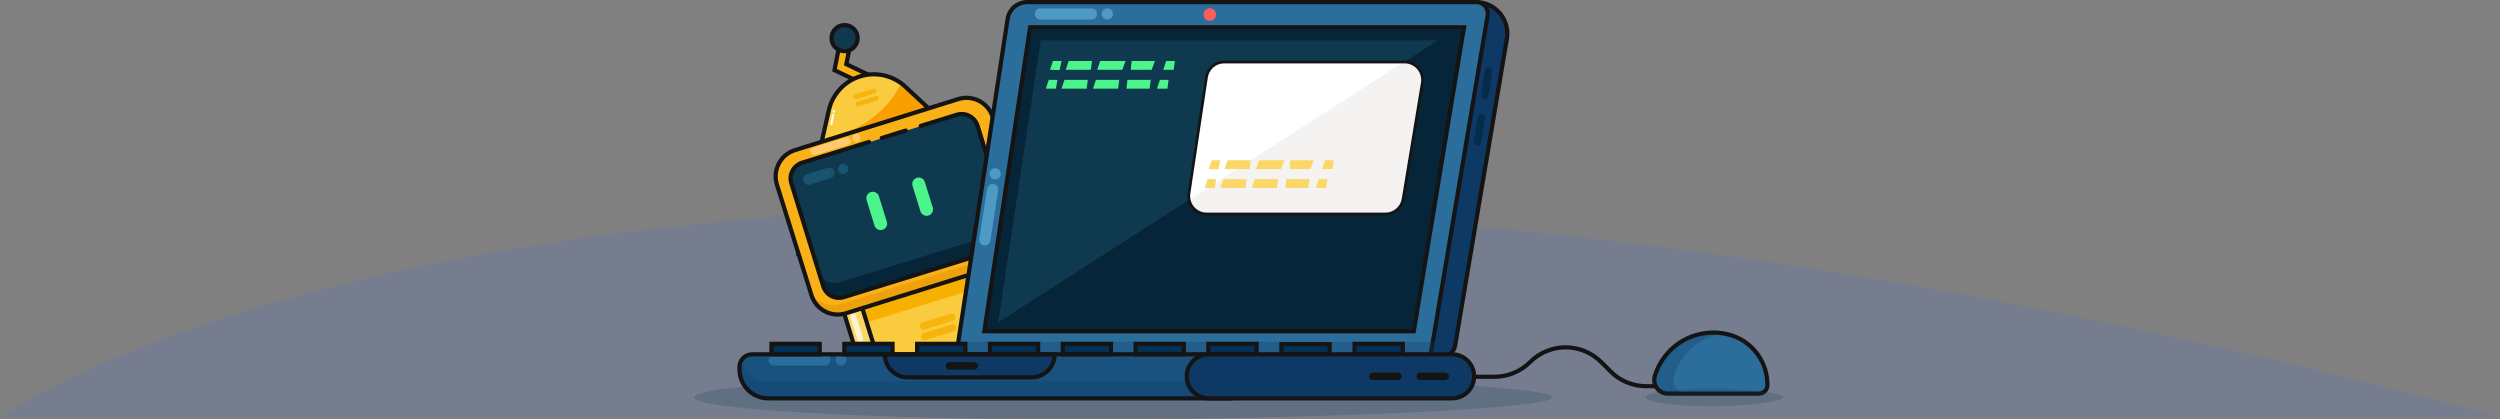 <svg width="1192" height="200" viewBox="0 0 1192 200" fill="none" xmlns="http://www.w3.org/2000/svg">
<rect x="0" y="0" width="1192" height="200" fill="#808080" stroke="none"/>
<path d="M0 199C117.333 123 520 16.6 1192 199H0Z" fill="#757D8E"/>
<g clip-path="url(#clip0_144_52)">
<path d="M411.67 40.05L397.89 33.44L400.24 21.41L405.15 22.37L403.54 30.6L413.84 35.54L411.67 40.05Z" fill="#F9B117"/>
<path d="M411.67 40.05L397.89 33.44L400.24 21.41L405.15 22.37L403.54 30.6L413.84 35.54L411.67 40.05Z" stroke="#141414" stroke-width="2" stroke-miterlimit="10"/>
<path d="M402.7 24.42C406.141 24.42 408.93 21.631 408.93 18.19C408.93 14.749 406.141 11.96 402.7 11.96C399.259 11.96 396.47 14.749 396.47 18.19C396.47 21.631 399.259 24.42 402.7 24.42Z" fill="#0E394F"/>
<path d="M402.7 24.42C406.141 24.42 408.93 21.631 408.93 18.19C408.93 14.749 406.141 11.96 402.7 11.96C399.259 11.96 396.47 14.749 396.47 18.19C396.47 21.631 399.259 24.42 402.7 24.42Z" stroke="#141414" stroke-width="2" stroke-miterlimit="10"/>
<path d="M395.18 52.6C396.028 48.826 397.857 45.343 400.481 42.501C403.105 39.659 406.432 37.559 410.127 36.413C413.821 35.267 417.752 35.115 421.524 35.973C425.296 36.831 428.775 38.669 431.61 41.3L443.12 52L482.64 88.54L431.23 104.54L379.83 120.54L391.72 67.9L395.18 52.6Z" fill="#FACA3F"/>
<path d="M444.69 53.29L393.79 69.09L394.57 65.64C399.909 64.67 405.054 62.832 409.8 60.2C418.296 55.664 425.196 48.631 429.57 40.05C431.011 40.898 432.353 41.904 433.57 43.05L444.69 53.29Z" fill="#F99F00"/>
<path d="M691.46 179.64H712.52C715.675 179.648 718.8 179.033 721.717 177.832C724.634 176.631 727.285 174.867 729.52 172.64V172.64C734.021 168.139 740.125 165.611 746.49 165.611C752.855 165.611 758.959 168.139 763.46 172.64L767.96 177.14C770.194 179.367 772.846 181.131 775.763 182.332C778.68 183.533 781.805 184.148 784.96 184.14H817.52" stroke="#141414" stroke-width="2" stroke-miterlimit="10"/>
<path d="M841.68 174.86C836.82 165.55 828.12 158.57 816.89 158.57C810.614 158.579 804.51 160.614 799.484 164.373C794.459 168.132 790.782 173.413 789 179.43C788.724 180.396 788.676 181.413 788.861 182.4C789.046 183.388 789.457 184.319 790.063 185.12C790.669 185.921 791.454 186.57 792.354 187.016C793.254 187.462 794.245 187.693 795.25 187.69H830.96L842.62 186.69" fill="#2C6E9B"/>
<path opacity="0.3" d="M798.11 179.43C797.832 180.395 797.783 181.412 797.966 182.4C798.149 183.387 798.56 184.319 799.165 185.12C799.77 185.921 800.554 186.571 801.454 187.017C802.354 187.463 803.346 187.694 804.35 187.69H795.21C794.205 187.693 793.214 187.462 792.314 187.016C791.414 186.57 790.629 185.921 790.023 185.12C789.417 184.319 789.006 183.388 788.821 182.4C788.636 181.413 788.684 180.396 788.96 179.43C790.744 173.406 794.427 168.12 799.46 164.361C804.494 160.602 810.608 158.57 816.89 158.57C818.424 158.568 819.955 158.688 821.47 158.93C816.039 159.795 810.964 162.18 806.83 165.807C802.696 169.435 799.673 174.157 798.11 179.43Z" fill="#0E3964"/>
<path d="M842.7 183.56C842.742 178.44 841.188 173.433 838.255 169.236C835.321 165.039 831.153 161.86 826.33 160.14C822.621 158.872 818.695 158.365 814.786 158.65C810.877 158.935 807.066 160.006 803.58 161.798C800.095 163.591 797.007 166.068 794.502 169.083C791.996 172.097 790.125 175.586 789 179.34C788.712 180.309 788.655 181.332 788.831 182.327C789.008 183.322 789.415 184.262 790.018 185.073C790.622 185.884 791.407 186.542 792.31 186.996C793.213 187.451 794.209 187.688 795.22 187.69H838.59C839.132 187.69 839.668 187.583 840.169 187.375C840.669 187.168 841.124 186.863 841.507 186.48C841.89 186.096 842.193 185.641 842.399 185.14C842.606 184.639 842.711 184.102 842.71 183.56H842.7Z" stroke="#141414" stroke-width="2" stroke-miterlimit="10"/>
<path d="M400.565 143.095L417.346 137.891L427.228 169.754C427.919 171.983 427.697 174.396 426.609 176.461C425.522 178.526 423.659 180.074 421.429 180.766C419.2 181.457 416.788 181.234 414.723 180.147C412.658 179.06 411.109 177.196 410.418 174.967L400.536 143.104L400.565 143.095Z" fill="#FBD766"/>
<path d="M461.701 123.278L478.511 118.064L488.392 149.927C489.084 152.156 488.861 154.569 487.774 156.634C486.686 158.699 484.823 160.248 482.594 160.939C480.365 161.63 477.952 161.408 475.887 160.32C473.822 159.233 472.274 157.37 471.582 155.141L461.701 123.278Z" fill="#FBD766"/>
<path d="M400.565 143.095L417.346 137.891L427.228 169.754C427.919 171.983 427.697 174.396 426.609 176.461C425.522 178.526 423.659 180.074 421.429 180.766C419.2 181.457 416.788 181.234 414.723 180.147C412.658 179.06 411.109 177.196 410.418 174.967L400.536 143.104L400.565 143.095Z" stroke="#141414" stroke-width="2" stroke-miterlimit="10"/>
<path d="M461.701 123.278L478.511 118.064L488.392 149.927C489.084 152.156 488.861 154.569 487.774 156.634C486.686 158.699 484.823 160.248 482.594 160.939C480.365 161.63 477.952 161.408 475.887 160.32C473.822 159.233 472.274 157.37 471.582 155.141L461.701 123.278V123.278Z" stroke="#141414" stroke-width="2" stroke-miterlimit="10"/>
<path opacity="0.7" d="M406.85 150.87L410.16 161.55" stroke="white" stroke-width="2.8" stroke-linecap="round" stroke-linejoin="round"/>
<path d="M405.679 129.079L466.272 110.288L478.417 149.448C479.117 151.706 479.366 154.079 479.149 156.433C478.931 158.787 478.253 161.075 477.152 163.166C476.05 165.258 474.548 167.112 472.73 168.623C470.912 170.134 468.814 171.272 466.556 171.972L440.291 180.118C435.731 181.532 430.796 181.077 426.572 178.852C422.348 176.628 419.181 172.817 417.767 168.257L405.622 129.097L405.679 129.079Z" fill="#FACA3F"/>
<path d="M471.59 127.497L410.997 146.288L413.301 153.719L473.894 134.928L471.59 127.497Z" fill="#F7B000"/>
<path d="M405.679 129.079L466.272 110.288L478.417 149.448C479.117 151.706 479.366 154.079 479.149 156.433C478.931 158.787 478.253 161.075 477.152 163.166C476.05 165.258 474.548 167.112 472.73 168.623C470.912 170.134 468.814 171.272 466.556 171.972L440.291 180.118C435.731 181.532 430.796 181.077 426.572 178.852C422.348 176.628 419.181 172.817 417.767 168.257L405.622 129.097L405.679 129.079Z" stroke="#141414" stroke-width="2" stroke-miterlimit="10"/>
<path d="M395.18 52.6C396.028 48.826 397.857 45.343 400.481 42.501C403.105 39.659 406.432 37.559 410.127 36.413C413.821 35.267 417.752 35.115 421.524 35.973C425.296 36.831 428.775 38.669 431.61 41.3L443.12 52L481.64 88.54L431.23 104.54L380.83 120.54L391.72 67.9L395.18 52.6Z" stroke="#141414" stroke-width="2" stroke-miterlimit="10"/>
<path d="M456.907 47.241L379.051 71.571C372.127 73.735 368.268 81.103 370.432 88.027L386.908 140.75C389.072 147.674 396.439 151.533 403.363 149.37L481.219 125.04C488.144 122.876 492.003 115.508 489.839 108.584L473.363 55.861C471.199 48.937 463.832 45.077 456.907 47.241Z" fill="#F9B117"/>
<path opacity="0.5" d="M487.39 104.53L488.63 108.53C489.655 111.837 489.326 115.416 487.713 118.48C486.1 121.545 483.337 123.843 480.03 124.87L402.57 148.87C399.261 149.896 395.681 149.566 392.615 147.954C389.55 146.341 387.249 143.577 386.22 140.27L384.98 136.27C386.007 139.577 388.305 142.34 391.369 143.953C394.434 145.566 398.013 145.895 401.32 144.87L478.79 120.87C480.432 120.368 481.958 119.546 483.28 118.452C484.603 117.357 485.695 116.011 486.495 114.492C487.295 112.973 487.785 111.31 487.939 109.601C488.093 107.891 487.906 106.167 487.39 104.53Z" fill="#E59303"/>
<path d="M457.13 54.495L382.999 77.661C378.842 78.96 376.525 83.383 377.824 87.54L393.256 136.922C394.555 141.079 398.978 143.395 403.135 142.096L477.266 118.93C481.423 117.631 483.739 113.209 482.44 109.052L467.008 59.67C465.709 55.513 461.287 53.196 457.13 54.495Z" fill="#0E394F"/>
<path d="M479.09 102L481.28 109C481.585 109.984 481.693 111.018 481.598 112.043C481.503 113.068 481.207 114.065 480.727 114.976C480.247 115.887 479.592 116.694 478.8 117.352C478.008 118.01 477.094 118.505 476.11 118.81L402.36 141.68C400.372 142.296 398.221 142.097 396.38 141.128C394.538 140.158 393.157 138.497 392.54 136.51L390.36 129.51C390.977 131.495 392.357 133.153 394.197 134.121C396.036 135.089 398.185 135.286 400.17 134.67L473.93 111.79C475.912 111.175 477.568 109.798 478.536 107.963C479.503 106.127 479.703 103.982 479.09 102Z" fill="#062538"/>
<path d="M419.072 93.594C418.57 91.974 416.85 91.069 415.231 91.571C413.611 92.073 412.706 93.793 413.208 95.412L416.967 107.533C417.469 109.152 419.189 110.058 420.808 109.556C422.428 109.054 423.334 107.334 422.831 105.714L419.072 93.594Z" fill="#4CF58C"/>
<path d="M440.969 86.805C440.467 85.185 438.747 84.279 437.127 84.782C435.508 85.284 434.602 87.004 435.104 88.623L438.863 100.744C439.365 102.363 441.085 103.269 442.705 102.767C444.324 102.264 445.23 100.544 444.728 98.925L440.969 86.805Z" fill="#4CF58C"/>
<path d="M396.08 84.984C397.441 84.561 398.202 83.116 397.78 81.755C397.357 80.394 395.912 79.633 394.551 80.056L384.704 83.111C383.343 83.534 382.582 84.979 383.005 86.34C383.427 87.701 384.873 88.462 386.233 88.04L396.08 84.984Z" fill="#185472"/>
<path d="M402.03 83.01C403.389 83.01 404.49 81.909 404.49 80.55C404.49 79.191 403.389 78.09 402.03 78.09C400.671 78.09 399.57 79.191 399.57 80.55C399.57 81.909 400.671 83.01 402.03 83.01Z" fill="#185472"/>
<path d="M403.293 65.559L387.534 70.447C386.579 70.743 386.045 71.755 386.34 72.707C386.635 73.659 387.648 74.191 388.603 73.895L404.363 69.007C405.318 68.711 405.852 67.7 405.557 66.747C405.262 65.795 404.248 65.263 403.293 65.559Z" fill="#FFCB6E"/>
<path d="M408.3 67.68C409.338 67.68 410.18 66.838 410.18 65.8C410.18 64.762 409.338 63.92 408.3 63.92C407.262 63.92 406.42 64.762 406.42 65.8C406.42 66.838 407.262 67.68 408.3 67.68Z" fill="#FFCB6E"/>
<path d="M417.463 45.822L408.733 48.53C408.131 48.716 407.795 49.355 407.982 49.956C408.168 50.557 408.807 50.894 409.408 50.707L418.138 48C418.739 47.813 419.076 47.175 418.889 46.574C418.703 45.972 418.064 45.636 417.463 45.822Z" fill="#F7B40D"/>
<path d="M416.378 42.332L407.648 45.039C407.047 45.226 406.71 45.864 406.897 46.466C407.083 47.067 407.722 47.403 408.323 47.217L417.053 44.51C417.654 44.323 417.991 43.684 417.804 43.083C417.618 42.482 416.979 42.145 416.378 42.332Z" fill="#F7B40D"/>
<path d="M453.731 154.63L440.388 158.768C439.465 159.054 438.948 160.032 439.233 160.953C439.519 161.873 440.498 162.388 441.421 162.101L454.765 157.963C455.688 157.677 456.205 156.699 455.919 155.778C455.634 154.858 454.654 154.344 453.731 154.63Z" fill="#F7B40D"/>
<path d="M453.251 149.554L439.84 153.745C438.912 154.035 438.394 155.02 438.683 155.945C438.973 156.87 439.959 157.385 440.887 157.095L454.298 152.904C455.226 152.614 455.744 151.629 455.455 150.704C455.166 149.779 454.179 149.264 453.251 149.554Z" fill="#F7B40D"/>
<path d="M456.907 47.241L379.051 71.571C372.127 73.735 368.268 81.103 370.432 88.027L386.908 140.75C389.072 147.674 396.439 151.533 403.363 149.37L481.219 125.04C488.144 122.876 492.003 115.508 489.839 108.584L473.363 55.861C471.199 48.937 463.832 45.077 456.907 47.241Z" stroke="#141414" stroke-width="2.012" stroke-miterlimit="10"/>
<path opacity="0.2" d="M740 189.43C740 195.23 621.28 199.93 518 199.93C414.72 199.93 331 195.23 331 189.43C331 183.63 414.72 178.93 518 178.93C621.28 178.93 740 183.63 740 189.43Z" fill="#0E394F"/>
<path opacity="0.2" d="M850.19 189.43C850.19 191.78 831.19 193.69 814.66 193.69C798.13 193.69 784.73 191.78 784.73 189.43C784.73 187.08 798.13 185.17 814.66 185.17C831.19 185.17 850.19 187.08 850.19 189.43Z" fill="#0E394F"/>
<path d="M703.76 1H498.35C496.899 1.002 495.495 1.515 494.385 2.45C493.275 3.384 492.529 4.68 492.28 6.11L468.44 162.73C468.289 163.614 468.332 164.52 468.567 165.386C468.802 166.251 469.224 167.055 469.802 167.74C470.38 168.426 471.101 168.977 471.914 169.356C472.727 169.734 473.613 169.93 474.51 169.93H687.77C689.194 169.92 690.571 169.417 691.666 168.505C692.76 167.593 693.504 166.329 693.77 164.93L718.44 18.77C718.846 16.608 718.772 14.384 718.223 12.255C717.674 10.125 716.663 8.142 715.262 6.446C713.862 4.751 712.105 3.384 710.117 2.443C708.13 1.502 705.959 1.009 703.76 1Z" fill="#0E3964"/>
<path d="M703.76 1H498.35C496.899 1.002 495.495 1.515 494.385 2.45C493.275 3.384 492.529 4.68 492.28 6.11L468.44 162.73C468.289 163.614 468.332 164.52 468.567 165.386C468.802 166.251 469.224 167.055 469.802 167.74C470.38 168.426 471.101 168.977 471.914 169.356C472.727 169.734 473.613 169.93 474.51 169.93H687.77C689.194 169.92 690.571 169.417 691.666 168.505C692.76 167.593 693.504 166.329 693.77 164.93L718.44 18.77C718.846 16.608 718.772 14.384 718.223 12.255C717.674 10.125 716.663 8.142 715.262 6.446C713.862 4.751 712.105 3.384 710.117 2.443C708.13 1.502 705.959 1.009 703.76 1V1Z" stroke="#141414" stroke-width="2" stroke-miterlimit="10"/>
<path d="M704 1H489.76C487.536 0.999 485.384 1.784 483.684 3.217C481.984 4.65 480.845 6.638 480.47 8.83L455.85 169.93H682L709.3 7.39C709.447 6.611 709.42 5.809 709.222 5.041C709.024 4.274 708.658 3.559 708.152 2.949C707.646 2.339 707.011 1.848 706.294 1.511C705.576 1.174 704.793 0.999 704 1Z" fill="#2C6E9B"/>
<path d="M704 1H489.76C487.536 0.999 485.384 1.784 483.684 3.217C481.984 4.65 480.845 6.638 480.47 8.83L455.85 169.93H682L709.3 7.39C709.447 6.611 709.42 5.809 709.222 5.041C709.024 4.274 708.658 3.559 708.152 2.949C707.646 2.339 707.011 1.848 706.294 1.511C705.576 1.174 704.793 0.999 704 1V1Z" stroke="#141414" stroke-width="2" stroke-miterlimit="10"/>
<path d="M698.14 13H491.25L469.42 157.93H674.19L698.14 13Z" fill="#0E394F"/>
<path d="M698.73 13.22L697.6 19.22H490.8L491.83 13.22H698.73Z" fill="#062538"/>
<path d="M497.15 13L475.31 157.93H469.31L491.15 13H497.15Z" fill="#062538"/>
<path d="M520.67 29.07H509.55L508.13 33.28H520.12L520.67 29.07Z" fill="#4CF58C"/>
<path d="M536.67 29.07H524.55L523.13 33.28H535.12L536.67 29.07Z" fill="#4CF58C"/>
<path d="M550.67 29.07H539.55L539.13 33.28H549.12L550.67 29.07Z" fill="#4CF58C"/>
<path d="M560.17 29.07H556.05L554.63 33.28H559.62L560.17 29.07Z" fill="#4CF58C"/>
<path d="M506.17 29.07H502.05L500.63 33.28L505.21 33.42L506.17 29.07Z" fill="#4CF58C"/>
<path d="M518.67 38.07H507.55L506.13 42.28H518.12L518.67 38.07Z" fill="#4CF58C"/>
<path d="M533.67 38.07H522.55L521.13 42.28H533.12L533.67 38.07Z" fill="#4CF58C"/>
<path d="M548.67 38.07H537.55L537.13 42.28H548.12L548.67 38.07Z" fill="#4CF58C"/>
<path d="M557.17 38.07H553.05L551.63 42.28H556.62L557.17 38.07Z" fill="#4CF58C"/>
<path d="M504.17 38.07H500.05L498.63 42.28H503.46L504.17 38.07Z" fill="#4CF58C"/>
<path d="M358.57 168.93H586.85V189.93H366.29C364.493 189.931 362.713 189.578 361.052 188.892C359.391 188.205 357.882 187.197 356.61 185.927C355.339 184.656 354.33 183.148 353.642 181.487C352.954 179.827 352.6 178.047 352.6 176.25V174.9C352.608 173.319 353.239 171.805 354.357 170.687C355.475 169.569 356.989 168.938 358.57 168.93Z" fill="#19517F"/>
<path opacity="0.3" d="M586.85 181.93V189.93H366.28C362.653 189.927 359.175 188.485 356.61 185.92C354.045 183.355 352.603 179.877 352.6 176.25V174.9C352.596 173.999 352.801 173.108 353.2 172.3C354.072 175.088 355.811 177.525 358.163 179.257C360.516 180.988 363.359 181.925 366.28 181.93H586.85Z" fill="#0E3964"/>
<path opacity="0.3" d="M684.86 162.93V168.93H456.03L456.86 162.93H684.86Z" fill="#0E3964"/>
<path d="M421.85 168.93H502.85C502.85 171.847 501.691 174.645 499.628 176.708C497.565 178.771 494.767 179.93 491.85 179.93H432.85C431.405 179.93 429.975 179.645 428.64 179.093C427.306 178.54 426.093 177.73 425.072 176.708C424.05 175.687 423.24 174.474 422.687 173.14C422.134 171.805 421.85 170.375 421.85 168.93Z" fill="#0E3964"/>
<path d="M421.85 168.93H502.85C502.85 171.847 501.691 174.645 499.628 176.708C497.565 178.771 494.767 179.93 491.85 179.93H432.85C431.405 179.93 429.975 179.645 428.64 179.093C427.306 178.54 426.093 177.73 425.072 176.708C424.05 175.687 423.24 174.474 422.687 173.14C422.134 171.805 421.85 170.375 421.85 168.93Z" stroke="#141414" stroke-width="2" stroke-miterlimit="10"/>
<path d="M698.05 13L674.1 157.93H469.37L695.24 13H698.05Z" fill="#062538"/>
<path d="M706.181 68.036L708.021 56.218C708.17 55.258 707.513 54.358 706.553 54.208C705.592 54.059 704.692 54.716 704.543 55.676L702.703 67.494C702.553 68.454 703.211 69.354 704.171 69.504C705.132 69.653 706.031 68.996 706.181 68.036Z" fill="#062C4C"/>
<path d="M709.642 45.787L711.482 33.97C711.632 33.009 710.974 32.109 710.014 31.96C709.053 31.81 708.154 32.468 708.004 33.428L706.164 45.246C706.015 46.206 706.672 47.106 707.632 47.256C708.593 47.405 709.493 46.748 709.642 45.787Z" fill="#062C4C"/>
<path d="M464.57 172.67H452.61C451.638 172.67 450.85 173.458 450.85 174.43C450.85 175.402 451.638 176.19 452.61 176.19H464.57C465.542 176.19 466.33 175.402 466.33 174.43C466.33 173.458 465.542 172.67 464.57 172.67Z" fill="#141414"/>
<path d="M393.39 168.99H369.08C367.611 168.99 366.42 170.181 366.42 171.65C366.42 173.119 367.611 174.31 369.08 174.31H393.39C394.859 174.31 396.05 173.119 396.05 171.65C396.05 170.181 394.859 168.99 393.39 168.99Z" fill="#2C6E9B"/>
<path d="M400.99 174.31C402.459 174.31 403.65 173.119 403.65 171.65C403.65 170.181 402.459 168.99 400.99 168.99C399.521 168.99 398.33 170.181 398.33 171.65C398.33 173.119 399.521 174.31 400.99 174.31Z" fill="#2C6E9B"/>
<path d="M470.678 89.972L466.925 113.991C466.698 115.442 467.691 116.803 469.143 117.03C470.594 117.256 471.955 116.263 472.181 114.812L475.934 90.793C476.161 89.342 475.168 87.981 473.717 87.755C472.265 87.528 470.905 88.521 470.678 89.972Z" fill="#4D9AC4"/>
<path d="M474.47 85.53C475.939 85.53 477.13 84.339 477.13 82.87C477.13 81.401 475.939 80.21 474.47 80.21C473.001 80.21 471.81 81.401 471.81 82.87C471.81 84.339 473.001 85.53 474.47 85.53Z" fill="#4D9AC4"/>
<path d="M520.39 3.99H496.08C494.611 3.99 493.42 5.181 493.42 6.65C493.42 8.119 494.611 9.31 496.08 9.31H520.39C521.859 9.31 523.05 8.119 523.05 6.65C523.05 5.181 521.859 3.99 520.39 3.99Z" fill="#4D9AC4"/>
<path d="M527.99 9.31C529.459 9.31 530.65 8.119 530.65 6.65C530.65 5.181 529.459 3.99 527.99 3.99C526.521 3.99 525.33 5.181 525.33 6.65C525.33 8.119 526.521 9.31 527.99 9.31Z" fill="#4D9AC4"/>
<path d="M576.85 9.93C578.507 9.93 579.85 8.587 579.85 6.93C579.85 5.273 578.507 3.93 576.85 3.93C575.193 3.93 573.85 5.273 573.85 6.93C573.85 8.587 575.193 9.93 576.85 9.93Z" fill="#F95D5D"/>
<path d="M425.57 163.93H402.57V168.93H425.57V163.93Z" fill="#033156"/>
<path d="M390.85 163.93H367.85V168.93H390.85V163.93Z" fill="#033156"/>
<path d="M460.28 163.93H437.28V168.93H460.28V163.93Z" fill="#033156"/>
<path d="M495 163.93H472V168.93H495V163.93Z" fill="#033156"/>
<path d="M529.71 163.93H506.71V168.93H529.71V163.93Z" fill="#033156"/>
<path d="M564.43 163.93H541.43V168.93H564.43V163.93Z" fill="#033156"/>
<path d="M599.14 163.93H576.14V168.93H599.14V163.93Z" fill="#033156"/>
<path d="M668.85 163.93H645.85V168.93H668.85V163.93Z" fill="#033156"/>
<path d="M633.99 164.08H610.99V169.08H633.99V164.08Z" fill="#033156"/>
<path d="M425.57 163.93H402.57V168.93H425.57V163.93Z" stroke="#141414" stroke-width="2" stroke-miterlimit="10"/>
<path d="M390.85 163.93H367.85V168.93H390.85V163.93Z" stroke="#141414" stroke-width="2" stroke-miterlimit="10"/>
<path d="M460.28 163.93H437.28V168.93H460.28V163.93Z" stroke="#141414" stroke-width="2" stroke-miterlimit="10"/>
<path d="M495 163.93H472V168.93H495V163.93Z" stroke="#141414" stroke-width="2" stroke-miterlimit="10"/>
<path d="M529.71 163.93H506.71V168.93H529.71V163.93Z" stroke="#141414" stroke-width="2" stroke-miterlimit="10"/>
<path d="M564.43 163.93H541.43V168.93H564.43V163.93Z" stroke="#141414" stroke-width="2" stroke-miterlimit="10"/>
<path d="M599.14 163.93H576.14V168.93H599.14V163.93Z" stroke="#141414" stroke-width="2" stroke-miterlimit="10"/>
<path d="M668.85 163.93H645.85V168.93H668.85V163.93Z" stroke="#141414" stroke-width="2" stroke-miterlimit="10"/>
<path d="M633.99 164.08H610.99V169.08H633.99V164.08Z" stroke="#141414" stroke-width="2" stroke-miterlimit="10"/>
<path d="M698.04 13H491.15L469.32 157.93H674.09L698.04 13Z" stroke="#141414" stroke-width="2" stroke-miterlimit="10"/>
<path d="M669.69 29.57H583.69C581.646 29.567 579.67 30.298 578.12 31.631C576.571 32.964 575.552 34.809 575.25 36.83L566.9 92.23C566.717 93.444 566.799 94.684 567.139 95.864C567.479 97.043 568.07 98.136 568.872 99.066C569.673 99.997 570.666 100.743 571.782 101.255C572.898 101.766 574.112 102.031 575.34 102.03H660.57C662.594 102.033 664.553 101.317 666.097 100.009C667.641 98.701 668.67 96.887 669 94.89L678.16 39.49C678.362 38.264 678.295 37.009 677.962 35.812C677.628 34.615 677.038 33.506 676.231 32.561C675.424 31.616 674.421 30.859 673.291 30.342C672.161 29.826 670.932 29.562 669.69 29.57Z" fill="white"/>
<path d="M678 39.5L668.85 94.89C668.519 96.884 667.491 98.696 665.949 100.003C664.407 101.311 662.451 102.029 660.43 102.03H575.21C573.261 102.03 571.37 101.363 569.851 100.141C568.333 98.919 567.277 97.214 566.86 95.31L669.32 29.57H669.59C670.828 29.572 672.05 29.844 673.173 30.365C674.295 30.887 675.291 31.646 676.091 32.591C676.891 33.535 677.476 34.642 677.805 35.835C678.135 37.028 678.201 38.279 678 39.5Z" fill="#F4F3F2"/>
<path d="M358.57 168.93H586.85V189.93H366.29C364.493 189.931 362.713 189.578 361.052 188.892C359.391 188.205 357.882 187.197 356.61 185.927C355.339 184.656 354.33 183.148 353.642 181.487C352.954 179.827 352.6 178.047 352.6 176.25V174.9C352.608 173.319 353.239 171.805 354.357 170.687C355.475 169.569 356.989 168.938 358.57 168.93Z" stroke="#141414" stroke-width="2" stroke-miterlimit="10"/>
<path d="M692.35 168.93H576.35C570.551 168.93 565.85 173.631 565.85 179.43C565.85 185.229 570.551 189.93 576.35 189.93H692.35C698.149 189.93 702.85 185.229 702.85 179.43C702.85 173.631 698.149 168.93 692.35 168.93Z" fill="#0E3964"/>
<path d="M689.09 177.67H677.13C676.158 177.67 675.37 178.458 675.37 179.43C675.37 180.402 676.158 181.19 677.13 181.19H689.09C690.062 181.19 690.85 180.402 690.85 179.43C690.85 178.458 690.062 177.67 689.09 177.67Z" fill="#141414"/>
<path d="M666.57 177.67H654.61C653.638 177.67 652.85 178.458 652.85 179.43C652.85 180.402 653.638 181.19 654.61 181.19H666.57C667.542 181.19 668.33 180.402 668.33 179.43C668.33 178.458 667.542 177.67 666.57 177.67Z" fill="#141414"/>
<path d="M692.35 168.93H576.35C570.551 168.93 565.85 173.631 565.85 179.43C565.85 185.229 570.551 189.93 576.35 189.93H692.35C698.149 189.93 702.85 185.229 702.85 179.43C702.85 173.631 698.149 168.93 692.35 168.93Z" stroke="#141414" stroke-width="2" stroke-miterlimit="10"/>
<path d="M396.39 59.19L397.26 54.76" stroke="white" stroke-linecap="round" stroke-linejoin="round"/>
<path d="M397.54 53.72C397.893 53.72 398.18 53.434 398.18 53.08C398.18 52.727 397.893 52.44 397.54 52.44C397.187 52.44 396.9 52.727 396.9 53.08C396.9 53.434 397.187 53.72 397.54 53.72Z" fill="white"/>
<path d="M439 60.05L456.26 54.69C458.237 54.098 460.368 54.309 462.191 55.277C464.014 56.244 465.382 57.891 466 59.86L470.2 73.42" stroke="#141414" stroke-width="2" stroke-linecap="round" stroke-linejoin="round"/>
<path d="M420.42 65.8L431.85 62.25" stroke="#141414" stroke-width="2" stroke-linecap="round" stroke-linejoin="round"/>
<path d="M462.35 123.07L402.35 141.68C400.362 142.296 398.211 142.097 396.37 141.128C394.528 140.158 393.147 138.497 392.53 136.51L377.3 87.39C376.684 85.402 376.883 83.251 377.852 81.41C378.822 79.568 380.483 78.187 382.47 77.57L414.36 67.68" stroke="#141414" stroke-width="2" stroke-linecap="round" stroke-linejoin="round"/>
<path d="M596.39 76.4H585.27L583.85 80.62H595.84L596.39 76.4Z" fill="#FBD766"/>
<path d="M612.39 76.4H600.27L598.86 80.62H610.84L612.39 76.4Z" fill="#FBD766"/>
<path d="M626.39 76.4H615.27L614.86 80.62H624.84L626.39 76.4Z" fill="#FBD766"/>
<path d="M635.89 76.4H631.77L630.36 80.62H635.34L635.89 76.4Z" fill="#FBD766"/>
<path d="M581.89 76.4H577.77L576.35 80.62L580.93 80.75L581.89 76.4Z" fill="#FBD766"/>
<path d="M594.39 85.4H583.27L581.85 89.62H593.84L594.39 85.4Z" fill="#FBD766"/>
<path d="M609.39 85.4H598.27L596.86 89.62H608.84L609.39 85.4Z" fill="#FBD766"/>
<path d="M624.39 85.4H613.27L612.86 89.62H623.84L624.39 85.4Z" fill="#FBD766"/>
<path d="M632.89 85.4H628.77L627.36 89.62H632.34L632.89 85.4Z" fill="#FBD766"/>
<path d="M579.89 85.4H575.77L574.35 89.62H579.18L579.89 85.4Z" fill="#FBD766"/>
<path d="M669.69 29.57H583.69C581.646 29.567 579.67 30.298 578.12 31.631C576.571 32.964 575.552 34.809 575.25 36.83L566.9 92.23C566.717 93.444 566.799 94.684 567.139 95.864C567.479 97.043 568.07 98.136 568.872 99.066C569.673 99.997 570.666 100.743 571.782 101.255C572.898 101.766 574.112 102.031 575.34 102.03H660.57C662.594 102.033 664.553 101.317 666.097 100.009C667.641 98.701 668.67 96.887 669 94.89L678.16 39.49C678.362 38.264 678.295 37.009 677.962 35.812C677.628 34.615 677.038 33.506 676.231 32.561C675.424 31.616 674.421 30.859 673.291 30.342C672.161 29.826 670.932 29.562 669.69 29.57V29.57Z" stroke="#141414" stroke-width="1.3" stroke-miterlimit="10"/>
</g>
<defs>
<clipPath id="clip0_144_52">
<rect width="519.19" height="199.93" fill="white" transform="translate(331)"/>
</clipPath>
</defs>
</svg>
